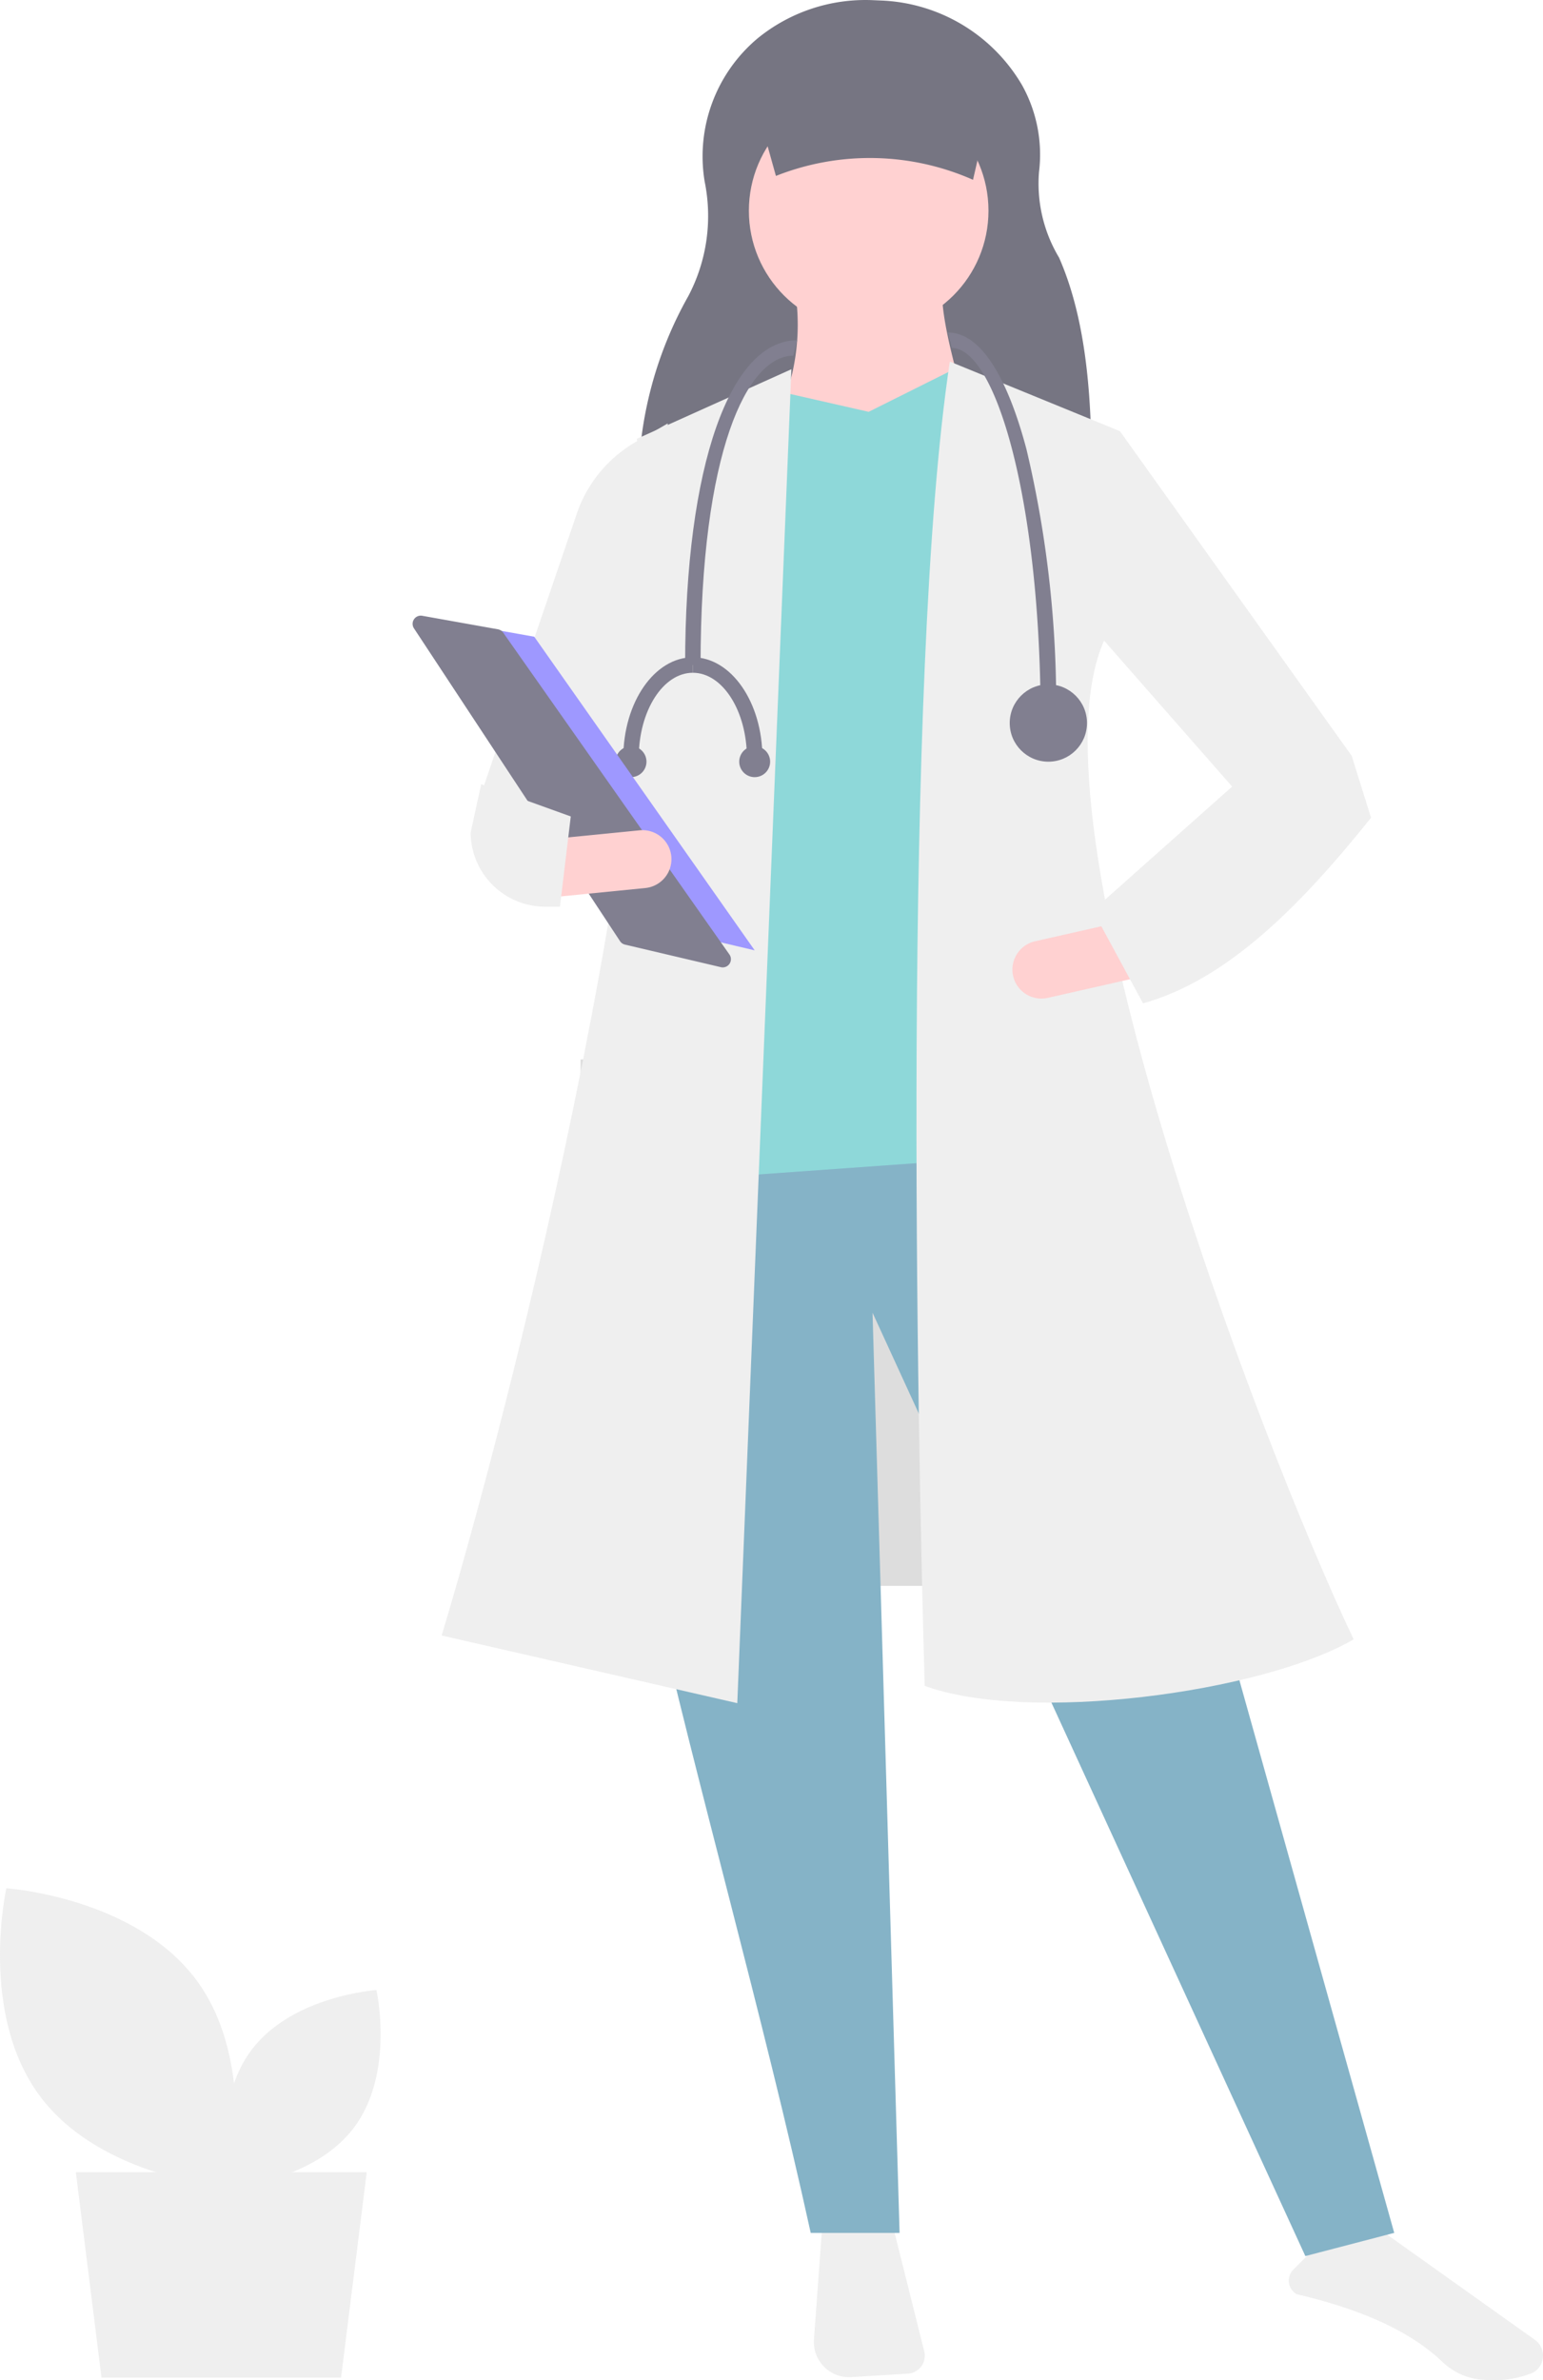 <svg xmlns="http://www.w3.org/2000/svg" width="116.333" height="179.343" viewBox="0 0 116.333 179.343">
  <defs>
    <style>
      .cls-1 {
        opacity: 0.66;
      }

      .cls-2 {
        fill: #ccc;
      }

      .cls-3 {
        fill: #e6e6e6;
      }

      .cls-4 {
        fill: #2f2e41;
      }

      .cls-5 {
        fill: #468baa;
      }

      .cls-6 {
        fill: #ffb9b9;
      }

      .cls-7 {
        fill: #54c4c6;
      }

      .cls-8 {
        fill: #3f3d56;
      }

      .cls-9 {
        fill: #6c63ff;
      }
    </style>
  </defs>
  <g id="Grupo_2167" data-name="Grupo 2167" class="cls-1" transform="translate(-579.471 -360.364)">
    <rect id="Retângulo_3590" data-name="Retângulo 3590" class="cls-2" width="35.474" height="39.666" transform="translate(623.243 440.197)"/>
    <path id="Caminho_1454" data-name="Caminho 1454" class="cls-3" d="M53.551,543.479H35.492L33.557,528H55.486Z" transform="translate(551.633 -3.955)"/>
    <path id="Caminho_1455" data-name="Caminho 1455" class="cls-3" d="M379.434,701.724l-.61,8.331a2.652,2.652,0,0,0,2.806,2.841l4.279-.259a1.353,1.353,0,0,0,1.23-1.678l-2.375-9.5Z" transform="translate(262.014 -173.412)"/>
    <path id="Caminho_1456" data-name="Caminho 1456" class="cls-3" d="M490.461,706.919c5.037,1.178,8.634,2.853,11,5.119a4.849,4.849,0,0,0,3.1,1.33,7.933,7.933,0,0,0,3.605-.495h0a1.429,1.429,0,0,0,.846-1.177,1.454,1.454,0,0,0-.609-1.344l-11.945-8.5-5.074,2.03-1.184,1.184a1.172,1.172,0,0,0,.258,1.852Z" transform="translate(186.782 -173.68)"/>
    <path id="Caminho_1457" data-name="Caminho 1457" class="cls-4" d="M371.932,218.342l-34.143-.316a29.167,29.167,0,0,1,3.772-14.226,12.954,12.954,0,0,0,1.225-8.625,11.6,11.6,0,0,1,4.011-10.8,12.873,12.873,0,0,1,8.657-2.864l.663.028a12.9,12.9,0,0,1,10.6,6.376,10.748,10.748,0,0,1,1.278,6.547,10.841,10.841,0,0,0,1.513,6.45C371.6,205.678,372.049,211.778,371.932,218.342Z" transform="translate(289.811 178.865)"/>
    <path id="Caminho_1458" data-name="Caminho 1458" class="cls-5" d="M389.011,526.337l-6.7,1.748L349.679,457l2.039,69.34h-6.7c-7.16-32.623-20.088-70.273-14.276-82.159l34.67-2.039Z" transform="translate(295.576 2.28)"/>
    <circle id="Elipse_686" data-name="Elipse 686" class="cls-6" cx="9.032" cy="9.032" r="9.032" transform="translate(635.932 367.211)"/>
    <path id="Caminho_1459" data-name="Caminho 1459" class="cls-6" d="M384.807,260.2l-14.859-.874a16.329,16.329,0,0,0,1.457-9.614h11.071C382.451,252.053,383.618,256.109,384.807,260.2Z" transform="translate(268.023 132.652)"/>
    <path id="Caminho_1460" data-name="Caminho 1460" class="cls-7" d="M203.658,165.577l-32.63,2.331,3.35-57.832,5.681-1.6,6.409,1.457,6.409-3.2,4.079,1.457Z" transform="translate(458.495 281.463)"/>
    <path id="Caminho_1461" data-name="Caminho 1461" class="cls-3" d="M314.09,368.291l-22.288-5.1c6.627-21.977,18.567-72.254,14.713-90.171l11.654-5.244Z" transform="translate(320.968 120.411)"/>
    <path id="Caminho_1462" data-name="Caminho 1462" class="cls-3" d="M309.738,313.347l-8.449-5.244,7.206-21.1a9.955,9.955,0,0,1,4.352-5.169l2.427-1.405-1.457,21.268Z" transform="translate(314.541 111.842)"/>
    <path id="Caminho_1463" data-name="Caminho 1463" class="cls-3" d="M435.764,362.26c-7.035,4.07-24.619,6.339-32.339,3.5-.568-19.857-1.682-76.023,1.894-99.786l12.819,5.244-1.165,15.733C410.844,300.406,428.64,347.281,435.764,362.26Z" transform="translate(245.763 121.635)"/>
    <path id="Caminho_1464" data-name="Caminho 1464" class="cls-3" d="M290.566,150.9l-7.867-2.622L272.211,136.33l1.748-15.15,17.481,24.473Z" transform="translate(389.942 271.669)"/>
    <path id="Caminho_1465" data-name="Caminho 1465" class="cls-6" d="M425.289,400.877a2.188,2.188,0,0,0,2.614,1.649l6.677-1.512-.965-4.262-6.678,1.512A2.186,2.186,0,0,0,425.289,400.877Z" transform="translate(230.566 33.03)"/>
    <path id="Caminho_1466" data-name="Caminho 1466" class="cls-4" d="M380.522,207.595a19.241,19.241,0,0,0-14.859-.291l-2.039-7.284H382.27Z" transform="translate(272.308 166.317)"/>
    <path id="Caminho_1467" data-name="Caminho 1467" class="cls-3" d="M444.029,369.773l3.787,6.992c6.371-1.777,11.892-7.378,17.189-13.985l-1.457-4.662-9.032,2.331Z" transform="translate(217.833 59.203)"/>
    <path id="Caminho_1468" data-name="Caminho 1468" class="cls-8" d="M418.309,288.329h-1.165c0-16.483-3.394-27.969-6.7-27.969l-.291-1.165c2.966,0,4.857,4.781,5.921,8.791A82.978,82.978,0,0,1,418.309,288.329Z" transform="translate(240.785 126.226)"/>
    <path id="Caminho_1469" data-name="Caminho 1469" class="cls-8" d="M349.883,285.474h-1.165c0-15.1,3.417-24.473,8.449-24.473l-.291,1.165C353.4,262.167,349.883,269.374,349.883,285.474Z" transform="translate(282.407 125.002)"/>
    <circle id="Elipse_687" data-name="Elipse 687" class="cls-8" cx="2.913" cy="2.913" r="2.913" transform="translate(655.598 411.933)"/>
    <path id="Caminho_1470" data-name="Caminho 1470" class="cls-8" d="M335.429,342.657h-1.165c0-4.177,2.353-7.575,5.244-7.575v1.165C337.258,336.247,335.429,339.123,335.429,342.657Z" transform="translate(292.2 74.811)"/>
    <path id="Caminho_1471" data-name="Caminho 1471" class="cls-8" d="M355.769,342.657H354.6c0-3.534-1.83-6.41-4.079-6.41v-1.165C353.417,335.082,355.769,338.48,355.769,342.657Z" transform="translate(281.183 74.811)"/>
    <circle id="Elipse_688" data-name="Elipse 688" class="cls-8" cx="1.165" cy="1.165" r="1.165" transform="translate(635.204 416.594)"/>
    <circle id="Elipse_689" data-name="Elipse 689" class="cls-8" cx="1.165" cy="1.165" r="1.165" transform="translate(625.881 416.594)"/>
    <path id="Caminho_1472" data-name="Caminho 1472" class="cls-9" d="M118.177,165.193l7.271,1.3,16.619,23.631-8.829-2.077Z" transform="translate(494.302 241.85)"/>
    <path id="Caminho_1473" data-name="Caminho 1473" class="cls-8" d="M285.62,325.347a.618.618,0,0,0-.507.958l15.535,23.57a.616.616,0,0,0,.374.261l7.228,1.7a.617.617,0,0,0,.646-.956L291.84,326.629a.614.614,0,0,0-.4-.253l-5.707-1.019a.671.671,0,0,0-.117-.011Z" transform="translate(325.569 81.407)"/>
    <path id="Caminho_1474" data-name="Caminho 1474" class="cls-6" d="M316.949,376.16l.432,4.349,6.813-.676a2.185,2.185,0,1,0-.432-4.349Z" transform="translate(303.931 47.446)"/>
    <path id="Caminho_1475" data-name="Caminho 1475" class="cls-3" d="M298.578,368.384a5.62,5.62,0,0,0,5.613,5.582h1.12l.816-6.8-6.753-2.431Z" transform="translate(316.377 54.719)"/>
    <path id="Caminho_1481" data-name="Caminho 1481" class="cls-3" d="M191.562,638.375c4.65,6.228,14.3,6.883,14.3,6.883s2.113-9.441-2.537-15.669-14.3-6.883-14.3-6.883S186.912,632.148,191.562,638.375Z" transform="translate(390.925 -120.057)"/>
    <path id="Caminho_1482" data-name="Caminho 1482" class="cls-3" d="M250.862,656.832c-3.069,4.109-9.438,4.542-9.438,4.542s-1.395-6.23,1.674-10.34,9.438-4.542,9.438-4.542S253.931,652.722,250.862,656.832Z" transform="translate(355.314 -136.173)"/>
  </g>
</svg>
